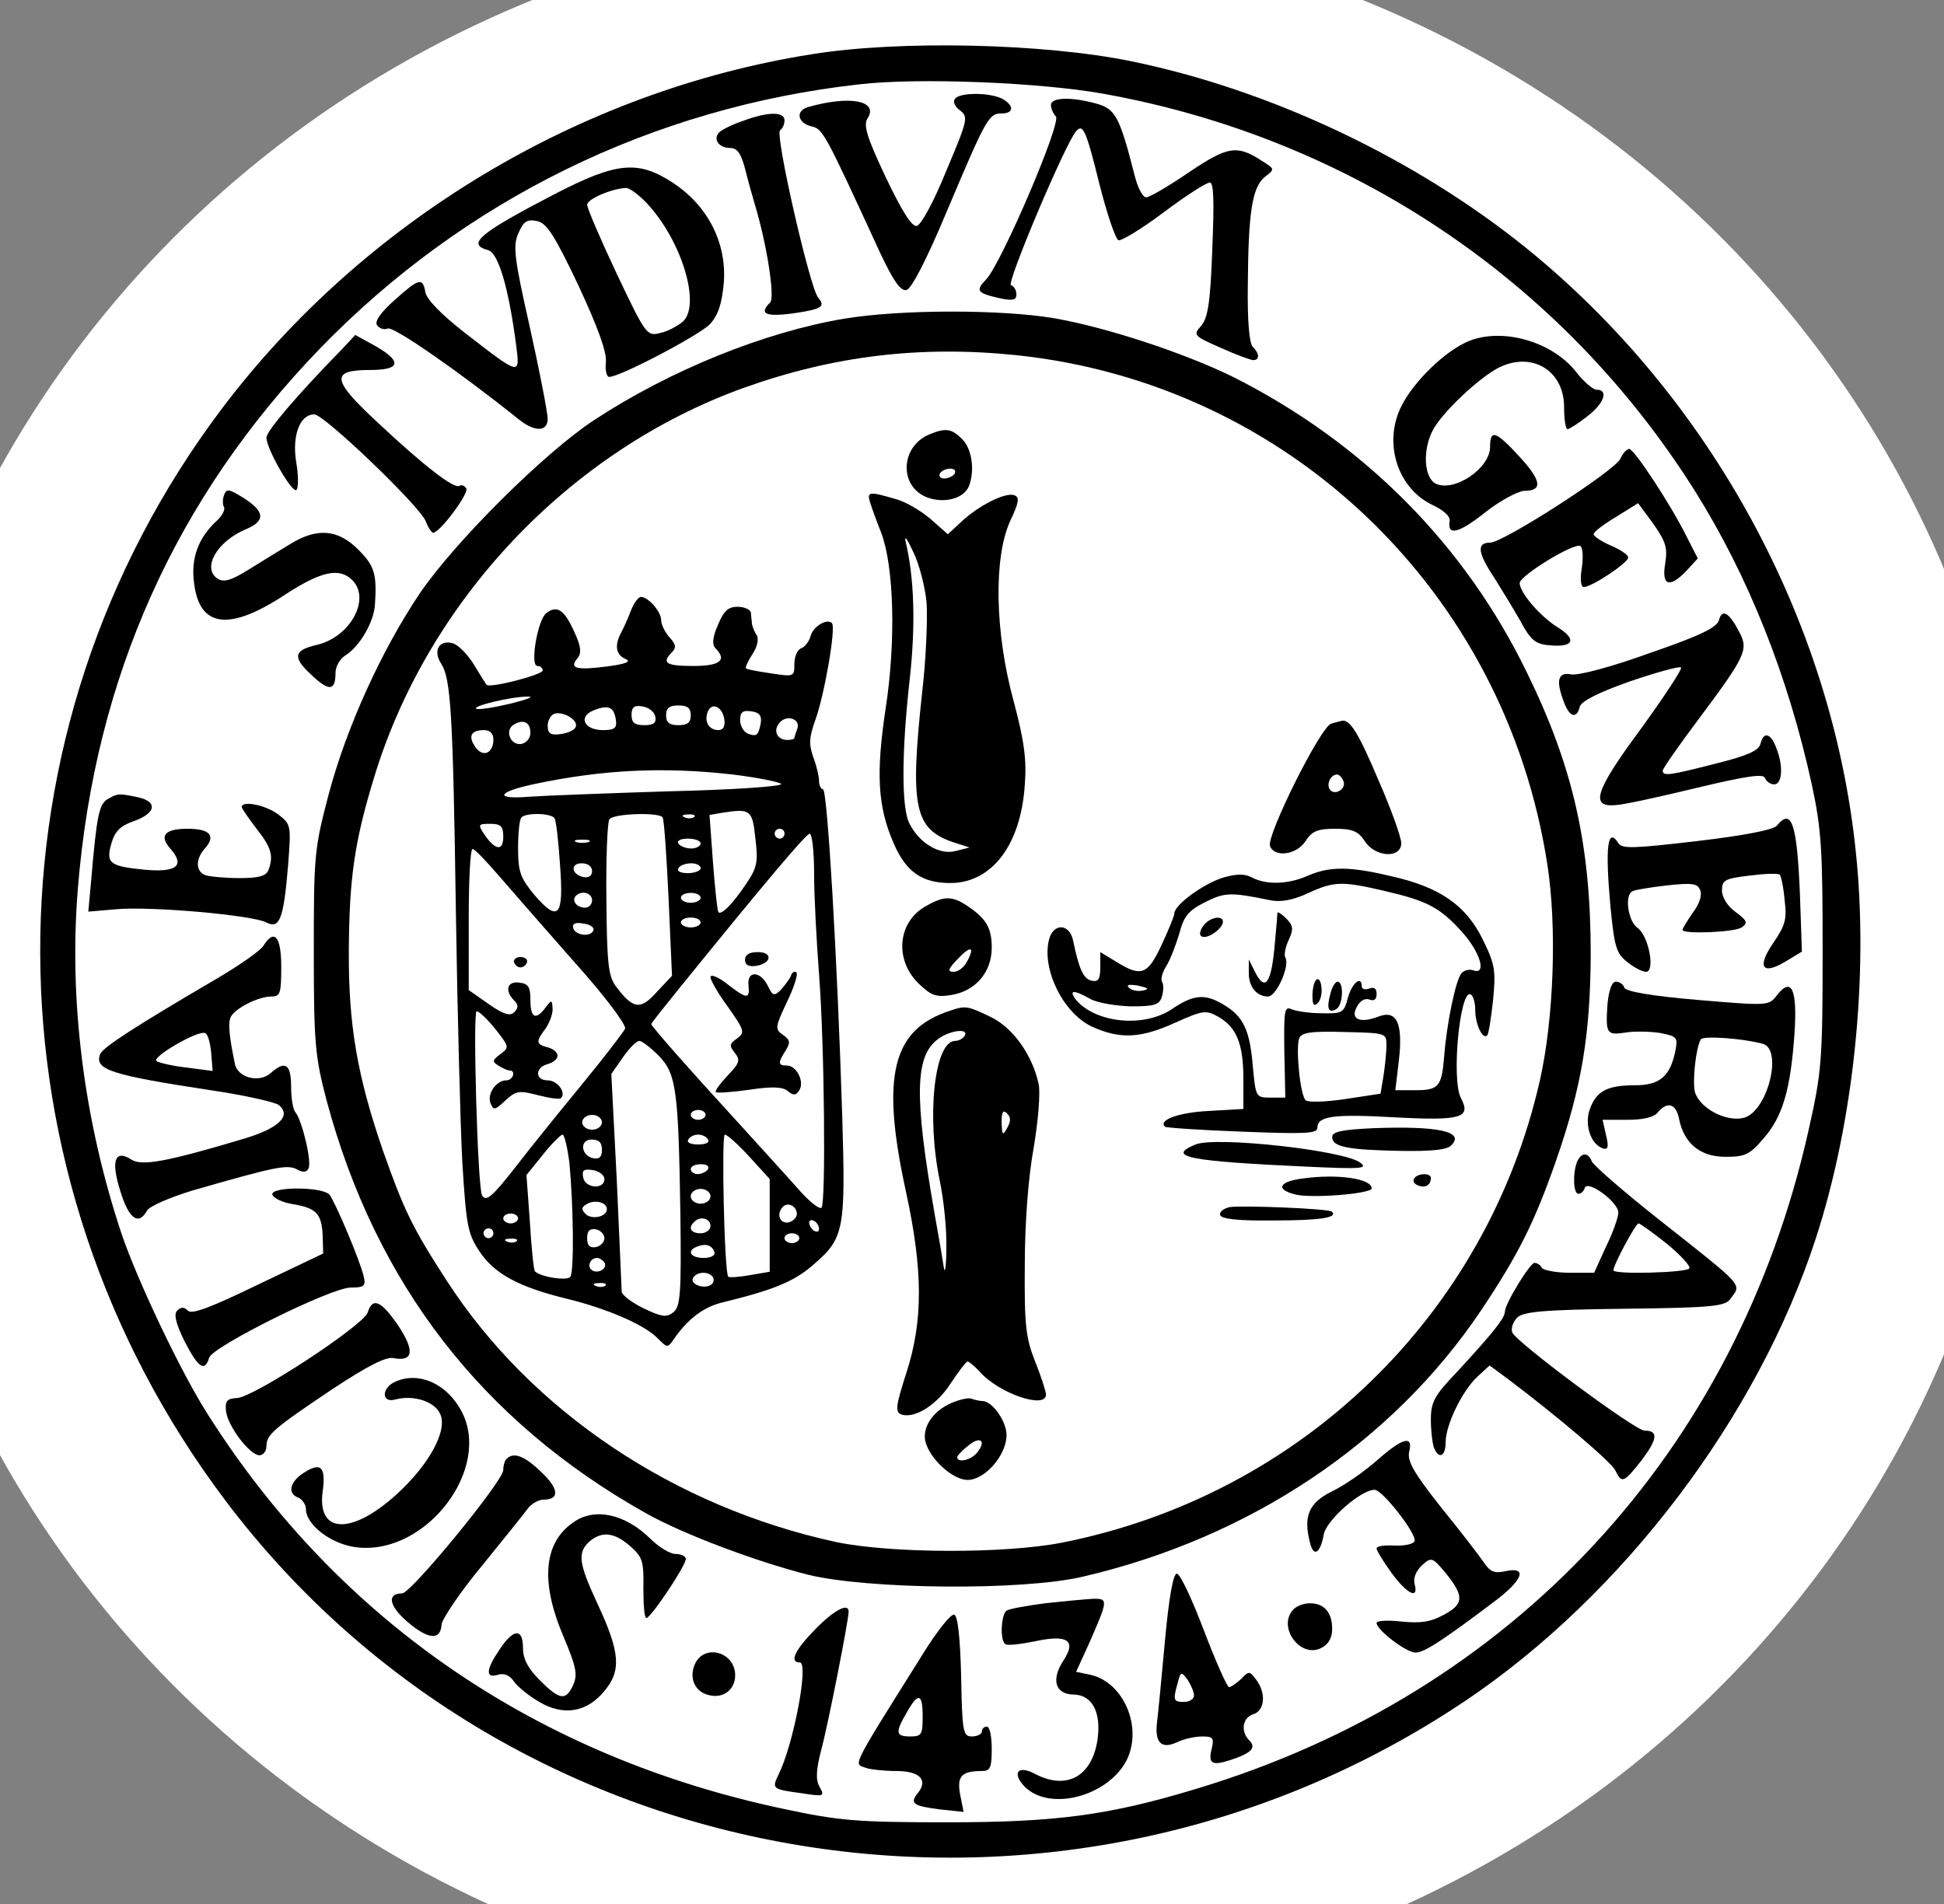 <?xml version="1.0" encoding="UTF-8" standalone="no"?>
<svg
   version="1.0"
   width="394pt"
   height="386pt"
   viewBox="0 0 394 386"
   preserveAspectRatio="xMidYMid meet"
   id="svg2363"
   sodipodi:docname="unict.svg"
   inkscape:version="1.1.1 (3bf5ae0d25, 2021-09-20)"
   xmlns:inkscape="http://www.inkscape.org/namespaces/inkscape"
   xmlns:sodipodi="http://sodipodi.sourceforge.net/DTD/sodipodi-0.dtd"
   xmlns="http://www.w3.org/2000/svg"
   xmlns:svg="http://www.w3.org/2000/svg">
  <rect x="0" y="0" width="394" height="386" fill="#808080" stroke="none"/>
  <defs
     id="defs2367" />
  <sodipodi:namedview
     id="namedview2365"
     pagecolor="#ffffff"
     bordercolor="#666666"
     borderopacity="1.0"
     inkscape:pageshadow="2"
     inkscape:pageopacity="0.0"
     inkscape:pagecheckerboard="0"
     inkscape:document-units="pt"
     showgrid="false"
     inkscape:zoom="0.77914508"
     inkscape:cx="386.32086"
     inkscape:cy="440.86783"
     inkscape:window-width="1920"
     inkscape:window-height="991"
     inkscape:window-x="-9"
     inkscape:window-y="-9"
     inkscape:window-maximized="1"
     inkscape:current-layer="svg2363" />
  <ellipse
     style="fill:#ffffff;stroke-width:0.75"
     id="path2391"
     cx="192.037"
     cy="194.925"
     rx="218.027"
     ry="211.289" />
  <g
     transform="translate(0,386) scale(0.1,-0.1)"
     fill="#000000"
     stroke="none"
     id="g2361">
    <path
       d="M1645 3750 c-469 -74 -908 -338 -1195 -718 -494 -655 -491 -1553 7 -2214 585 -776 1696 -955 2514 -405 319 215 591 574 709 936 77 236 108 535 81 787 -49 468 -295 918 -665 1219 -227 184 -521 323 -804 381 -176 36 -469 43 -647 14z m591 -80 c501 -90 931 -379 1199 -805 108 -172 189 -375 237 -595 20 -93 22 -133 22 -340 0 -220 -2 -243 -28 -359 -146 -655 -600 -1144 -1241 -1337 -178 -54 -285 -68 -505 -68 -182 0 -219 3 -331 27 -498 105 -900 379 -1166 797 -55 85 -145 275 -177 370 -76 229 -107 473 -88 701 35 426 198 790 491 1093 292 301 673 488 1092 535 120 14 367 4 495 -19z"
       id="path2265" />
    <path
       d="M1935 3659 c-4 -6 1 -16 11 -23 17 -13 15 -20 -28 -122 -25 -62 -51 -110 -60 -112 -10 -2 -30 30 -63 99 -39 83 -46 106 -36 120 21 35 -37 46 -121 22 -26 -7 -22 -32 6 -39 24 -6 25 -7 140 -257 27 -57 41 -77 53 -75 10 2 40 59 83 162 79 187 84 196 110 196 25 0 26 16 1 30 -26 13 -88 13 -96 -1z"
       id="path2267" />
    <path
       d="M2130 3647 c0 -7 5 -18 10 -23 12 -12 -110 -297 -141 -330 -23 -24 -19 -28 29 -39 25 -5 32 -3 32 8 0 9 -5 17 -11 19 -10 3 111 289 132 312 14 16 20 3 48 -110 15 -59 32 -109 38 -111 5 -2 47 23 92 57 44 33 86 60 93 60 8 0 9 -37 5 -136 -4 -109 -9 -139 -23 -155 -16 -18 -15 -20 40 -44 31 -14 61 -25 66 -25 13 0 13 13 -1 27 -7 7 -11 53 -10 125 1 148 9 198 34 219 21 16 21 16 -4 32 -52 34 -70 31 -149 -22 -41 -28 -80 -51 -87 -51 -7 0 -17 19 -23 43 -31 121 -39 136 -78 147 -51 14 -92 13 -92 -3z"
       id="path2269" />
    <path
       d="M1506 3615 c-21 -7 -43 -18 -48 -23 -14 -14 -1 -32 22 -32 14 0 22 -11 30 -42 6 -24 15 -56 20 -73 24 -79 41 -188 31 -198 -23 -23 -10 -29 41 -23 64 9 72 14 56 33 -17 21 -88 332 -77 339 5 3 9 12 9 20 0 18 -33 18 -84 -1z"
       id="path2271" />
    <path
       d="M1125 3467 c-154 -80 -180 -102 -136 -114 21 -5 42 -77 57 -192 8 -63 10 -64 -106 26 -46 36 -76 67 -78 81 -5 30 -13 28 -62 -16 -28 -25 -41 -43 -36 -51 5 -7 14 -10 22 -7 12 5 148 -90 264 -183 33 -27 60 -27 60 0 0 12 -16 95 -36 185 -32 142 -35 166 -23 192 10 23 17 28 37 24 20 -4 35 -27 84 -130 40 -86 58 -136 56 -156 -2 -17 2 -31 7 -30 24 1 183 85 204 107 17 19 24 41 28 84 6 79 -31 154 -101 201 -72 48 -115 44 -241 -21z m186 -19 c71 -76 110 -206 73 -240 -11 -9 -31 -20 -46 -23 -27 -7 -29 -4 -88 120 -33 70 -60 133 -60 140 0 11 47 32 78 34 7 1 27 -14 43 -31z"
       id="path2273" />
    <path
       d="M1711 3214 c-161 -27 -352 -104 -506 -205 -101 -66 -284 -248 -355 -353 -77 -115 -147 -269 -183 -403 -30 -114 -31 -124 -31 -323 0 -188 3 -213 26 -301 100 -372 315 -650 648 -837 75 -42 221 -97 327 -124 122 -30 436 -33 558 -4 339 79 627 272 807 540 76 114 108 178 152 304 52 150 69 254 70 417 0 221 -35 379 -129 571 -126 260 -331 466 -594 599 -97 48 -256 101 -365 120 -108 18 -310 18 -425 -1z m349 -74 c552 -58 991 -480 1076 -1032 20 -127 13 -314 -15 -438 -108 -476 -485 -841 -968 -937 -117 -23 -347 -22 -458 1 -328 71 -618 265 -789 529 -70 108 -87 143 -130 265 -52 151 -70 255 -69 407 1 143 11 217 50 345 108 361 397 667 751 794 182 65 358 86 552 66z"
       id="path2275" />
    <path
       d="M1885 2980 c-61 -24 -64 -108 -4 -129 35 -12 73 -1 83 24 12 32 6 75 -14 95 -21 21 -33 23 -65 10z m50 -80 c-3 -5 -13 -10 -21 -10 -8 0 -12 5 -9 10 3 6 13 10 21 10 8 0 12 -4 9 -10z"
       id="path2277" />
    <path
       d="M1763 2843 c3 -10 13 -38 23 -63 26 -69 30 -220 9 -356 -20 -133 -16 -199 16 -273 25 -58 57 -81 115 -81 84 0 143 77 151 199 4 51 -1 89 -23 171 -38 140 -40 290 -7 363 18 38 20 49 9 53 -18 7 -73 -21 -108 -54 l-27 -25 -35 31 c-20 17 -52 36 -73 41 -51 15 -56 14 -50 -6z m115 -205 c2 -33 -1 -114 -9 -181 -25 -232 -16 -277 62 -304 l34 -11 -28 -7 c-33 -9 -74 16 -94 56 -16 31 -16 144 1 294 12 110 9 205 -9 279 -2 12 5 1 16 -23 12 -24 24 -71 27 -103z"
       id="path2279" />
    <path
       d="M1279 2623 c-6 -16 -15 -36 -20 -45 -14 -27 -11 -45 9 -54 12 -5 1 -10 -38 -15 -61 -8 -77 -4 -60 16 9 11 8 24 -6 54 -20 45 -35 55 -57 38 -18 -15 -33 -107 -18 -107 6 0 11 -4 11 -9 0 -9 -109 -37 -114 -29 -1 1 -13 20 -25 40 -12 20 -31 40 -43 44 -28 8 -41 -15 -24 -41 20 -31 24 -101 30 -505 3 -201 9 -429 13 -506 8 -129 11 -145 35 -181 30 -45 79 -72 178 -96 81 -20 155 -52 182 -79 21 -21 21 -21 34 -2 28 40 60 65 99 74 102 25 144 42 182 75 64 55 67 69 60 303 -10 319 -30 662 -39 662 -4 0 -8 8 -8 17 0 9 -5 31 -12 49 -9 26 -8 40 5 76 18 50 42 187 33 195 -10 10 -38 -7 -43 -26 -3 -11 -11 -22 -19 -25 -8 -3 -14 -17 -14 -32 0 -26 -1 -26 -47 -19 -27 4 -49 8 -51 10 -2 2 4 15 13 29 10 15 13 30 9 38 -5 7 -9 18 -10 23 0 6 -2 16 -2 23 -1 6 -13 12 -27 12 -19 0 -28 -8 -40 -37 -11 -25 -12 -40 -5 -47 24 -24 10 -36 -45 -36 -55 0 -65 6 -43 28 9 9 8 16 -5 30 -9 10 -17 26 -17 35 0 17 -26 47 -41 47 -5 0 -14 -12 -20 -27z m-243 -189 c-33 -8 -65 -13 -70 -11 -13 5 70 25 104 25 14 0 -2 -6 -34 -14z m212 -32 c3 -18 -2 -22 -26 -22 -38 0 -51 27 -19 40 30 12 41 7 45 -18z m80 6 c3 -13 -3 -18 -22 -18 -20 0 -26 5 -26 21 0 15 5 20 22 17 13 -2 24 -11 26 -20z m72 2 c0 -15 -7 -20 -25 -20 -18 0 -25 5 -25 20 0 15 7 20 25 20 18 0 25 -5 25 -20z m68 -8 c2 -14 -2 -22 -12 -22 -19 0 -29 17 -22 36 8 22 30 12 34 -14z m-301 -15 c-2 -7 -16 -13 -30 -15 -21 -3 -27 1 -27 17 0 10 6 21 13 24 17 6 49 -12 44 -26z m375 8 c-5 -26 -8 -29 -27 -22 -8 4 -15 16 -15 27 0 16 5 21 23 18 16 -2 21 -9 19 -23z m74 -12 c-3 -8 -6 -17 -6 -19 0 -2 -6 -4 -14 -4 -21 0 -30 19 -16 35 14 17 43 8 36 -12z m-541 -9 c0 -10 -8 -20 -18 -22 -22 -4 -35 27 -16 39 20 12 34 5 34 -17z m-75 -13 c0 -28 -21 -37 -36 -16 -16 22 -10 35 17 35 12 0 19 -7 19 -19z m485 -71 c49 -6 94 -15 98 -19 5 -5 -96 -12 -225 -15 -128 -4 -257 -9 -285 -11 -71 -6 -67 9 7 25 140 30 264 36 405 20z m46 -130 c6 -48 3 -60 -19 -92 -26 -39 -50 -64 -56 -57 -2 2 -7 48 -11 101 l-7 96 29 5 c54 8 58 5 64 -53z m-407 41 c3 -4 8 -47 11 -94 8 -105 -3 -118 -52 -61 -28 34 -33 46 -33 95 0 31 3 59 7 62 9 10 61 9 67 -2z m219 2 c3 -5 8 -78 12 -164 l7 -157 -31 -33 c-33 -37 -48 -35 -83 12 -15 20 -18 47 -19 176 -1 83 2 156 6 162 7 12 101 15 108 4z m64 1 c-3 -3 -12 -4 -19 -1 -8 3 -5 6 6 6 11 1 17 -2 13 -5z m-387 -40 c0 -30 -16 -28 -38 4 -14 21 -13 22 12 22 21 0 26 -5 26 -26z m570 6 c0 -5 -4 -10 -10 -10 -5 0 -10 5 -10 10 0 6 5 10 10 10 6 0 10 -4 10 -10z m60 -82 c0 -46 5 -137 10 -203 11 -142 14 -464 5 -473 -4 -4 -23 11 -43 33 -19 22 -75 83 -122 135 -110 120 -180 200 -180 204 0 2 24 32 53 68 179 221 261 318 268 318 5 0 9 -37 9 -82z m-457 65 c-7 -2 -19 -2 -25 0 -7 3 -2 5 12 5 14 0 19 -2 13 -5z m227 -3 c0 -5 -9 -10 -19 -10 -11 0 -23 5 -26 10 -4 6 5 10 19 10 14 0 26 -4 26 -10z m-410 -64 c25 -29 94 -108 153 -175 63 -70 106 -128 104 -136 -3 -7 -43 -59 -89 -115 -46 -56 -105 -129 -131 -163 -50 -64 -62 -74 -70 -60 -9 15 -19 373 -11 373 5 0 22 -16 38 -36 28 -36 29 -37 10 -51 -16 -12 -17 -15 -4 -23 8 -5 18 -10 23 -10 13 0 7 -20 -7 -20 -20 0 -39 -27 -32 -46 6 -15 9 -15 30 5 22 20 28 21 66 11 23 -6 44 -9 47 -6 11 11 -7 36 -27 36 -26 0 -26 26 0 33 11 3 20 10 20 17 0 7 -9 14 -20 17 -24 6 -24 12 -5 37 8 11 15 29 15 40 -1 20 -2 20 -14 4 -20 -27 -31 -22 -31 15 0 26 -4 33 -22 35 -25 4 -31 -16 -11 -36 9 -9 9 -15 0 -24 -8 -8 -21 -5 -52 17 l-40 28 0 143 c0 79 3 144 8 143 4 0 27 -24 52 -53z m190 8 c0 -9 -7 -14 -17 -12 -25 5 -28 28 -4 28 12 0 21 -6 21 -16z m220 6 c0 -5 -12 -10 -26 -10 -14 0 -23 4 -19 10 3 6 15 10 26 10 10 0 19 -4 19 -10z m-220 -65 c0 -8 -6 -15 -14 -15 -17 0 -28 14 -19 24 12 12 33 6 33 -9z m220 5 c0 -5 -9 -10 -20 -10 -11 0 -20 5 -20 10 0 6 9 10 20 10 11 0 20 -4 20 -10z m0 -50 c0 -5 -9 -10 -20 -10 -11 0 -20 5 -20 10 0 6 9 10 20 10 11 0 20 -4 20 -10z m-217 -15 c-4 -15 -36 -12 -41 3 -3 9 3 13 19 10 13 -1 23 -7 22 -13z m132 -255 c36 -37 40 -70 44 -323 2 -159 0 -185 -14 -197 -14 -11 -23 -10 -61 8 -24 12 -44 27 -44 34 0 7 -5 109 -10 227 l-11 214 23 33 c13 19 28 34 34 34 5 0 23 -14 39 -30z m95 -120 c0 -5 -7 -10 -15 -10 -8 0 -15 5 -15 10 0 6 7 10 15 10 8 0 15 -4 15 -10z m-210 -15 c0 -8 -9 -15 -20 -15 -11 0 -20 7 -20 15 0 8 9 15 20 15 11 0 20 -7 20 -15z m-66 -82 c8 -83 10 -219 2 -231 -5 -9 -60 -1 -72 11 -2 2 -7 46 -10 99 l-7 96 33 41 c18 23 37 41 40 41 4 0 10 -26 14 -57z m281 47 c4 -6 -5 -10 -20 -10 -15 0 -24 4 -20 10 3 6 12 10 20 10 8 0 17 -4 20 -10z m84 -35 l41 -45 0 -94 0 -94 -41 -7 c-22 -4 -42 -5 -43 -3 -8 8 -14 288 -7 288 5 0 27 -20 50 -45z m-299 14 c0 -14 -5 -19 -17 -17 -26 5 -29 38 -4 38 15 0 21 -6 21 -21z m215 -39 c-3 -5 -13 -10 -21 -10 -8 0 -14 5 -14 10 0 6 9 10 21 10 11 0 17 -4 14 -10z m-210 -20 c0 -22 -39 -19 -43 3 -3 15 1 18 20 15 12 -2 23 -10 23 -18z m215 -35 c0 -8 -9 -15 -20 -15 -11 0 -20 7 -20 15 0 8 9 15 20 15 11 0 20 -7 20 -15z m-210 -26 c0 -16 -31 -22 -43 -10 -9 9 -9 14 2 20 16 10 41 4 41 -10z m385 -10 c0 -7 -8 -15 -17 -17 -18 -3 -25 18 -11 32 10 10 28 1 28 -15z m-565 -9 c0 -5 -7 -10 -15 -10 -8 0 -15 5 -15 10 0 6 7 10 15 10 8 0 15 -4 15 -10z m390 -15 c0 -8 -9 -15 -20 -15 -20 0 -26 11 -13 23 12 13 33 7 33 -8z m220 -6 c0 -6 -4 -7 -10 -4 -5 3 -10 11 -10 16 0 6 5 7 10 4 6 -3 10 -11 10 -16z m-660 -9 c0 -5 -4 -10 -10 -10 -5 0 -10 5 -10 10 0 6 5 10 10 10 6 0 10 -4 10 -10z m225 -10 c0 -8 -8 -16 -17 -18 -13 -2 -18 3 -18 18 0 15 5 20 18 18 9 -2 17 -10 17 -18z m395 0 c0 -5 -7 -10 -15 -10 -8 0 -15 5 -15 10 0 6 7 10 15 10 8 0 15 -4 15 -10z m-573 -6 c-3 -3 -12 -4 -19 -1 -8 3 -5 6 6 6 11 1 17 -2 13 -5z m401 -22 c2 -7 -7 -12 -22 -12 -27 0 -35 15 -13 23 17 7 30 3 35 -11z m-223 -21 c7 -12 -12 -24 -25 -16 -11 7 -4 25 10 25 5 0 11 -4 15 -9z m220 -30 c3 -5 1 -13 -5 -16 -15 -9 -43 3 -35 15 8 13 32 13 40 1z m-218 -17 c-3 -3 -12 -4 -19 -1 -8 3 -5 6 6 6 11 1 17 -2 13 -5z"
       id="path2281" />
    <path
       d="M1510 1914 c0 -10 7 -14 22 -12 32 5 35 28 4 28 -17 0 -26 -5 -26 -16z"
       id="path2283" />
    <path
       d="M1440 1879 c0 -6 16 -34 36 -61 33 -47 34 -51 18 -63 -16 -11 -16 -15 -5 -29 12 -15 10 -21 -14 -46 -16 -17 -27 -32 -24 -34 2 -2 33 0 68 5 46 7 68 6 78 -3 11 -9 16 -9 23 2 11 18 -6 50 -25 50 -18 0 -19 5 -3 30 10 16 10 22 -5 32 -17 12 -16 16 8 67 14 29 23 56 19 60 -4 3 -9 0 -11 -7 -3 -7 -12 -19 -20 -28 -14 -14 -17 -13 -27 8 -15 30 -42 31 -39 1 3 -29 -3 -29 -44 3 -18 14 -33 20 -33 13z"
       id="path2285" />
    <path
       d="M1042 1909 c2 -6 8 -10 13 -10 5 0 11 4 13 10 2 6 -4 11 -13 11 -9 0 -15 -5 -13 -11z"
       id="path2287" />
    <path
       d="M2698 2393 c-21 -5 -132 -228 -124 -248 9 -24 54 -18 72 10 13 20 24 25 60 25 35 0 47 -5 60 -25 21 -33 74 -36 74 -4 0 11 -20 68 -46 127 -40 95 -58 124 -74 121 -3 -1 -13 -3 -22 -6z m25 -117 c6 -16 -19 -30 -28 -16 -7 11 2 30 15 30 4 0 10 -6 13 -14z"
       id="path2289" />
    <path
       d="M2651 2085 c-40 -18 -85 -19 -113 -4 -15 8 -31 8 -59 0 -39 -12 -99 -55 -99 -73 0 -5 -12 -34 -26 -64 -28 -60 -41 -65 -91 -34 l-33 20 0 -31 c0 -23 -4 -30 -17 -27 -17 3 -26 23 -38 81 -7 35 -40 37 -49 2 -15 -60 29 -149 87 -176 57 -26 99 -24 169 8 56 25 62 26 87 12 37 -21 51 -55 51 -125 l0 -62 -70 -4 c-60 -3 -103 -18 -89 -32 2 -2 73 -7 157 -10 128 -5 152 -4 152 8 0 24 34 28 158 21 134 -7 154 -1 133 39 -20 37 -2 224 20 210 5 -3 9 -17 9 -32 0 -28 15 -60 24 -51 3 2 8 35 12 71 6 61 4 73 -21 124 -34 69 -87 106 -186 128 -84 20 -124 20 -168 1z m155 -31 c86 -20 112 -33 157 -83 37 -41 51 -88 23 -78 -8 3 -19 0 -24 -6 -12 -14 -30 -103 -35 -168 -5 -62 -11 -69 -59 -69 l-40 0 7 59 c9 77 -4 105 -42 90 -37 -14 -57 -5 -43 20 6 12 16 18 25 15 10 -4 15 0 15 11 0 11 -5 15 -15 11 -8 -3 -15 -1 -15 4 0 24 -20 7 -28 -22 -8 -31 -11 -33 -53 -32 -24 0 -51 4 -61 8 -15 7 -16 -2 -15 -86 l2 -93 -30 0 c-30 0 -30 1 -36 65 -6 72 -19 100 -60 124 -37 22 -60 20 -103 -9 -57 -39 -155 -29 -195 18 -16 21 -5 21 29 2 14 -8 51 -14 82 -15 48 0 58 3 63 20 3 11 4 24 0 30 -3 5 1 20 9 32 8 13 19 42 26 65 9 35 18 47 52 64 40 20 51 21 133 4 20 -4 45 0 75 14 54 25 70 25 156 5z m-490 -202 c-10 -2 -22 0 -28 6 -6 6 0 7 19 4 21 -5 23 -7 9 -10z m494 -111 c0 -14 -3 -42 -6 -62 l-6 -36 -72 -11 c-41 -6 -75 -7 -80 -2 -11 11 -20 104 -13 125 5 12 23 15 92 13 84 -2 85 -2 85 -27z"
       id="path2291" />
    <path
       d="M2589 2010 c0 -3 -2 -30 -5 -60 -7 -85 -20 -103 -42 -57 l-11 22 0 -25 c-1 -29 15 -50 39 -50 17 0 45 63 35 79 -3 5 0 21 7 36 10 21 9 29 -5 43 -9 9 -17 14 -18 12z"
       id="path2293" />
    <path
       d="M2440 1985 c-7 -9 -10 -19 -6 -22 8 -9 38 9 44 25 5 17 -23 15 -38 -3z"
       id="path2295" />
    <path
       d="M2668 1874 c-5 -4 -8 -19 -8 -33 0 -18 3 -22 11 -14 6 6 9 21 7 33 -1 12 -6 18 -10 14z"
       id="path2297" />
    <path
       d="M2696 1844 c-8 -29 -3 -39 13 -29 13 8 15 55 2 55 -5 0 -12 -12 -15 -26z"
       id="path2299" />
    <path
       d="M1878 2024 c-58 -31 -66 -107 -18 -156 27 -26 36 -30 68 -25 49 8 82 46 82 96 0 40 -11 59 -50 85 -30 20 -47 20 -82 0z m82 -113 c-6 -12 -18 -21 -27 -21 -13 0 -12 5 7 25 27 29 37 27 20 -4z"
       id="path2301" />
    <path
       d="M1925 1811 c-117 -38 -140 -132 -89 -366 35 -160 35 -263 1 -368 -21 -65 -23 -79 -11 -84 27 -10 73 19 101 63 16 24 31 44 34 44 3 0 14 -9 25 -21 39 -44 134 -76 134 -46 0 6 -10 37 -22 67 -19 48 -22 74 -21 195 0 84 7 179 18 238 9 54 14 112 10 130 -13 59 -52 114 -98 136 -46 22 -50 23 -82 12z m30 -51 c-3 -5 -12 -10 -19 -10 -42 0 -59 -152 -31 -285 8 -39 14 -99 13 -135 0 -36 -3 -54 -5 -40 -2 14 -10 61 -18 105 -43 245 -41 326 8 360 24 17 62 21 52 5z m86 -187 c-9 -16 -10 -14 -11 12 0 21 3 26 11 18 8 -8 8 -16 0 -30z"
       id="path2303" />
    <path
       d="M2783 1573 c-64 -3 -83 -7 -83 -18 0 -20 32 -26 139 -28 60 -1 94 2 102 11 29 28 -25 40 -158 35z"
       id="path2305" />
    <path
       d="M2423 1540 c-61 -25 -14 -34 227 -45 109 -5 123 -4 107 8 -31 25 -293 54 -334 37z"
       id="path2307" />
    <path
       d="M2640 1471 c-48 -6 -55 -22 -16 -32 31 -9 156 1 156 12 0 20 -70 30 -140 20z"
       id="path2309" />
    <path
       d="M2866 1471 c-3 -5 0 -11 8 -14 15 -6 26 1 26 15 0 11 -27 10 -34 -1z"
       id="path2311" />
    <path
       d="M2492 1413 c-13 -3 -21 -10 -19 -16 2 -8 37 -12 110 -11 94 0 130 6 116 18 -7 6 -182 13 -207 9z"
       id="path2313" />
    <path
       d="M1922 1013 c-36 -18 -55 -52 -45 -80 12 -35 56 -73 84 -73 35 0 79 50 79 91 0 28 -29 69 -49 69 -5 0 -15 2 -23 5 -7 2 -28 -3 -46 -12z m58 -98 c-12 -15 -40 -21 -40 -9 0 3 10 14 23 24 24 20 37 9 17 -15z"
       id="path2315" />
    <path
       d="M693 3152 c-91 -93 -153 -166 -153 -179 0 -23 53 -115 61 -106 4 5 4 30 -1 58 -8 53 8 95 37 95 20 0 216 -188 226 -217 5 -13 12 -23 15 -23 14 1 73 80 67 90 -4 6 -10 8 -14 5 -11 -6 -70 39 -165 128 -94 87 -97 107 -16 107 62 0 66 17 10 49 l-40 22 -27 -29z"
       id="path2317" />
    <path
       d="M2965 3163 c-48 -25 -106 -85 -127 -131 -34 -74 -4 -163 66 -196 23 -11 36 -23 34 -33 -5 -30 19 -24 73 19 29 23 65 42 78 43 38 0 36 20 -10 70 -48 52 -59 55 -59 19 0 -44 -74 -93 -111 -74 -23 13 -26 68 -5 108 19 36 93 106 134 127 67 33 132 -6 132 -80 0 -25 3 -45 7 -45 3 0 21 11 40 26 34 26 44 54 19 54 -7 0 -25 15 -40 34 -51 67 -162 96 -231 59z"
       id="path2319" />
    <path
       d="M3284 2930 c-11 -24 -237 -170 -264 -170 -28 0 -25 -21 9 -72 15 -24 39 -63 53 -88 20 -37 30 -46 58 -48 50 -5 57 12 16 37 -35 22 -76 70 -76 89 0 15 111 83 123 75 5 -3 6 -23 3 -44 -4 -24 -2 -39 4 -39 16 0 90 49 90 60 0 5 -16 16 -35 24 -19 8 -35 19 -35 23 0 5 20 20 45 35 l45 28 31 -42 c25 -36 29 -48 24 -80 -8 -46 9 -51 44 -14 l22 24 -22 43 c-32 65 -107 179 -117 179 -5 0 -13 -9 -18 -20z"
       id="path2321" />
    <path
       d="M454 2856 c-3 -8 -3 -19 0 -24 3 -5 -4 -18 -15 -28 -36 -33 -52 -74 -46 -123 10 -94 71 -102 187 -25 71 46 108 54 134 28 38 -38 -4 -115 -71 -131 -48 -11 -51 -25 -12 -61 36 -34 49 -33 49 4 0 13 9 29 21 36 28 18 57 67 59 103 4 62 -1 78 -34 111 -41 41 -83 45 -138 11 -20 -12 -57 -35 -83 -51 -37 -23 -51 -27 -64 -19 -32 21 -2 75 57 100 41 17 39 36 -5 64 -29 18 -34 19 -39 5z"
       id="path2323" />
    <path
       d="M3484 2603 c-4 -15 -39 -32 -141 -67 -77 -28 -145 -46 -159 -43 -27 5 -31 -13 -14 -57 11 -30 26 -34 32 -8 4 11 37 28 102 51 53 18 100 31 103 28 3 -3 -34 -59 -81 -124 -94 -127 -104 -160 -51 -155 17 1 90 17 164 35 101 24 135 29 138 20 3 -7 11 -13 19 -13 16 0 19 37 4 74 -11 30 -26 34 -32 8 -4 -14 -27 -24 -91 -40 -94 -24 -107 -26 -107 -14 0 4 32 50 71 102 98 131 103 143 84 179 -20 39 -35 48 -41 24z"
       id="path2325" />
    <path
       d="M218 2240 c-17 -10 -22 -33 -33 -162 l-6 -66 58 5 c70 6 275 -12 303 -27 27 -14 35 8 44 117 6 80 6 82 -20 102 -25 19 -74 29 -74 15 0 -3 14 -23 30 -44 30 -38 35 -55 24 -84 -5 -12 -20 -16 -59 -16 -29 0 -60 3 -69 6 -20 8 -20 33 0 55 22 25 9 39 -36 39 -46 0 -58 -14 -35 -40 31 -35 13 -49 -52 -43 -71 7 -79 13 -67 54 7 24 18 35 44 44 46 16 51 40 9 49 -39 8 -40 8 -61 -4z"
       id="path2327" />
    <path
       d="M3601 2186 c-7 -8 -67 -20 -162 -31 -128 -15 -152 -16 -159 -4 -22 34 -27 -8 -16 -129 8 -82 12 -95 34 -112 13 -11 31 -20 38 -20 19 0 6 72 -17 89 -19 13 -27 65 -11 74 4 3 35 8 69 12 54 6 64 4 69 -10 4 -10 -2 -28 -15 -45 -11 -16 -21 -32 -21 -35 0 -9 105 -5 120 5 13 9 11 14 -12 31 -17 12 -28 30 -28 44 0 21 6 24 55 30 31 4 58 5 62 2 3 -3 8 -27 10 -52 5 -38 1 -51 -22 -85 -35 -50 -24 -68 24 -39 l33 20 -4 117 c-6 144 -17 175 -47 138z"
       id="path2329" />
    <path
       d="M534 1943 c-6 -10 -49 -40 -95 -67 -162 -95 -231 -139 -236 -153 -12 -31 20 -42 224 -73 68 -10 130 -24 138 -30 27 -22 -1 -48 -73 -69 -154 -46 -204 -55 -225 -42 -34 22 -43 -1 -23 -64 17 -56 37 -70 54 -39 5 9 47 27 93 41 164 47 190 53 210 43 12 -7 20 -7 24 1 8 12 -13 98 -26 114 -5 5 -9 28 -9 52 0 46 -12 54 -41 28 -23 -21 -68 -10 -73 19 -11 52 -14 81 -9 93 7 18 56 43 83 43 18 0 20 6 20 60 0 62 -14 78 -36 43z m-106 -217 l3 -37 -53 7 c-29 3 -56 10 -61 13 -9 9 83 62 98 57 6 -1 11 -19 13 -40z"
       id="path2331" />
    <path
       d="M3258 1825 c-4 -61 -2 -64 37 -58 19 3 50 2 70 -1 35 -7 36 -9 30 -39 -11 -50 -32 -67 -82 -67 -56 0 -78 -12 -91 -49 -11 -31 2 -71 27 -79 10 -3 12 3 6 27 l-7 31 50 0 c32 0 54 5 62 15 19 23 37 18 43 -13 10 -50 43 -77 94 -77 40 0 49 4 78 38 38 44 54 98 62 212 6 90 -6 116 -36 77 -16 -21 -18 -21 -160 -9 -94 8 -146 17 -149 25 -2 7 -10 12 -17 12 -8 0 -14 -16 -17 -45z m315 -81 c41 -12 9 -138 -39 -150 -36 -9 -90 20 -99 53 -5 23 2 88 12 106 5 8 86 2 126 -9z"
       id="path2333" />
    <path
       d="M3196 1504 c-9 -24 -7 -64 3 -64 5 0 11 5 13 12 6 17 68 -29 68 -50 0 -9 -11 -41 -25 -69 l-24 -53 -50 0 c-27 0 -53 5 -56 10 -3 6 -10 10 -15 10 -9 0 -60 -83 -60 -99 0 -13 -25 -44 -97 -122 -46 -48 -53 -61 -53 -97 0 -22 3 -47 6 -56 10 -25 24 -19 24 11 0 34 33 103 64 132 l25 23 38 -28 c102 -77 209 -168 217 -185 13 -27 17 -25 54 22 32 43 33 59 5 59 -19 0 -260 179 -268 199 -3 8 1 21 10 30 12 12 51 16 217 18 178 2 205 5 215 20 23 31 31 22 -145 161 -72 57 -133 110 -136 118 -7 19 -22 18 -30 -2z m182 -165 c28 -23 49 -46 46 -50 -5 -9 -154 -13 -154 -4 0 11 45 95 51 95 3 0 29 -19 57 -41z"
       id="path2335" />
    <path
       d="M552 1438 c3 -7 21 -16 42 -19 47 -8 58 -19 60 -64 l1 -36 -132 -63 c-95 -46 -134 -61 -142 -53 -8 8 -14 8 -22 0 -7 -7 -3 -25 15 -62 28 -54 41 -63 50 -33 8 23 247 142 287 142 27 0 31 3 26 23 -7 31 -57 149 -69 165 -14 17 -121 17 -116 0z"
       id="path2337" />
    <path
       d="M745 1199 c-9 -26 -231 -172 -265 -173 -20 -1 -24 -6 -22 -26 3 -30 48 -90 68 -90 7 0 14 8 14 18 0 24 13 35 135 117 70 46 107 65 122 62 41 -8 44 15 10 66 -35 51 -52 58 -62 26z"
       id="path2339" />
    <path
       d="M803 1060 c-30 -12 -31 -45 -2 -37 37 10 80 -4 91 -29 16 -33 -22 -103 -88 -163 -91 -83 -162 -81 -150 6 7 50 -4 60 -39 37 -28 -18 -33 -42 -10 -50 8 -4 15 -14 15 -23 0 -33 55 -74 107 -78 138 -13 269 159 209 275 -29 56 -85 82 -133 62z"
       id="path2341" />
    <path
       d="M2790 899 c-25 -22 -65 -50 -90 -62 -47 -23 -59 -50 -45 -104 7 -30 21 -23 28 17 6 29 75 90 103 90 16 0 86 -90 81 -104 -2 -6 -21 -10 -41 -9 -20 1 -36 -1 -36 -6 0 -4 14 -27 30 -49 32 -44 56 -55 47 -23 -3 12 3 27 15 38 19 17 21 17 49 -17 37 -46 36 -62 -6 -84 -26 -14 -46 -17 -85 -13 -27 3 -50 2 -50 -3 0 -14 60 -60 79 -60 17 0 53 23 159 103 59 44 69 72 23 62 -22 -5 -31 -1 -43 17 -9 13 -47 63 -87 112 -56 71 -69 94 -65 113 9 35 -14 28 -66 -18z"
       id="path2343" />
    <path
       d="M1027 903 c-4 -3 -7 -14 -7 -23 0 -22 -187 -250 -205 -250 -31 0 -27 -25 10 -57 43 -37 68 -39 70 -6 1 11 37 65 81 118 43 53 85 105 93 116 7 10 22 19 32 19 34 0 32 22 -4 56 -34 33 -56 41 -70 27z"
       id="path2345" />
    <path
       d="M1162 774 c-60 -41 -67 -120 -21 -229 27 -64 30 -79 21 -100 -15 -33 -27 -32 -68 9 -24 24 -34 43 -34 65 0 41 -19 40 -47 -2 -28 -41 -30 -60 -4 -52 13 4 24 -1 33 -14 7 -10 30 -29 51 -41 49 -29 96 -21 131 21 36 42 33 79 -13 178 -39 84 -42 105 -13 129 24 18 48 15 79 -12 25 -22 28 -30 27 -85 0 -34 2 -61 6 -61 9 0 80 106 80 120 0 5 -9 10 -21 10 -11 0 -34 14 -51 31 -51 50 -113 64 -156 33z"
       id="path2347" />
    <path
       d="M2361 533 c-7 -76 -14 -150 -16 -164 -5 -42 9 -55 40 -41 14 7 37 12 52 12 21 0 24 -3 19 -24 -8 -31 0 -36 37 -24 43 14 54 25 39 40 -18 18 -14 46 8 53 23 7 27 42 6 70 -13 18 -15 18 -30 2 -10 -9 -21 -17 -25 -17 -4 0 -27 52 -51 115 -24 63 -48 115 -55 115 -7 0 -16 -48 -24 -137z m59 -110 c0 -7 -9 -13 -20 -13 -22 0 -23 3 -13 39 6 23 7 23 20 6 7 -11 13 -25 13 -32z"
       id="path2349" />
    <path
       d="M2118 610 c-37 -5 -72 -11 -78 -15 -11 -7 -14 -62 -2 -68 4 -3 31 0 60 6 65 14 84 2 58 -38 -26 -39 -18 -69 19 -70 39 0 58 -37 49 -94 -12 -73 -63 -100 -126 -67 -35 19 -48 2 -21 -26 51 -51 170 -19 207 55 32 67 -7 157 -74 172 l-29 6 26 57 c39 89 40 92 7 91 -16 -1 -59 -5 -96 -9z"
       id="path2351" />
    <path
       d="M2622 598 c-35 -35 14 -102 57 -78 14 7 21 21 21 38 0 33 -16 52 -45 52 -12 0 -26 -5 -33 -12z"
       id="path2353" />
    <path
       d="M1652 557 c-41 -42 -53 -67 -31 -67 19 0 -13 -167 -43 -227 -14 -29 -13 -30 46 -38 46 -7 48 -7 37 13 -8 14 -7 34 3 73 14 51 56 265 56 282 0 19 -30 3 -68 -36z"
       id="path2355" />
    <path
       d="M1869 505 c-149 -238 -139 -219 -113 -229 9 -3 36 -6 60 -6 48 0 66 -18 44 -45 -17 -21 -9 -26 46 -33 l47 -5 -7 35 c-7 38 3 48 45 48 16 0 19 7 19 45 0 25 -4 45 -10 45 -5 0 -10 -4 -10 -10 0 -5 -9 -10 -20 -10 -18 0 -20 8 -22 122 -2 80 -7 123 -14 125 -7 2 -36 -35 -65 -82z m1 -125 c0 -36 -2 -40 -25 -40 -30 0 -31 8 -7 49 23 41 32 39 32 -9z"
       id="path2357" />
    <path
       d="M1410 490 c-15 -29 -3 -59 26 -66 30 -8 54 11 54 40 0 46 -59 64 -80 26z"
       id="path2359" />
  </g>
</svg>
